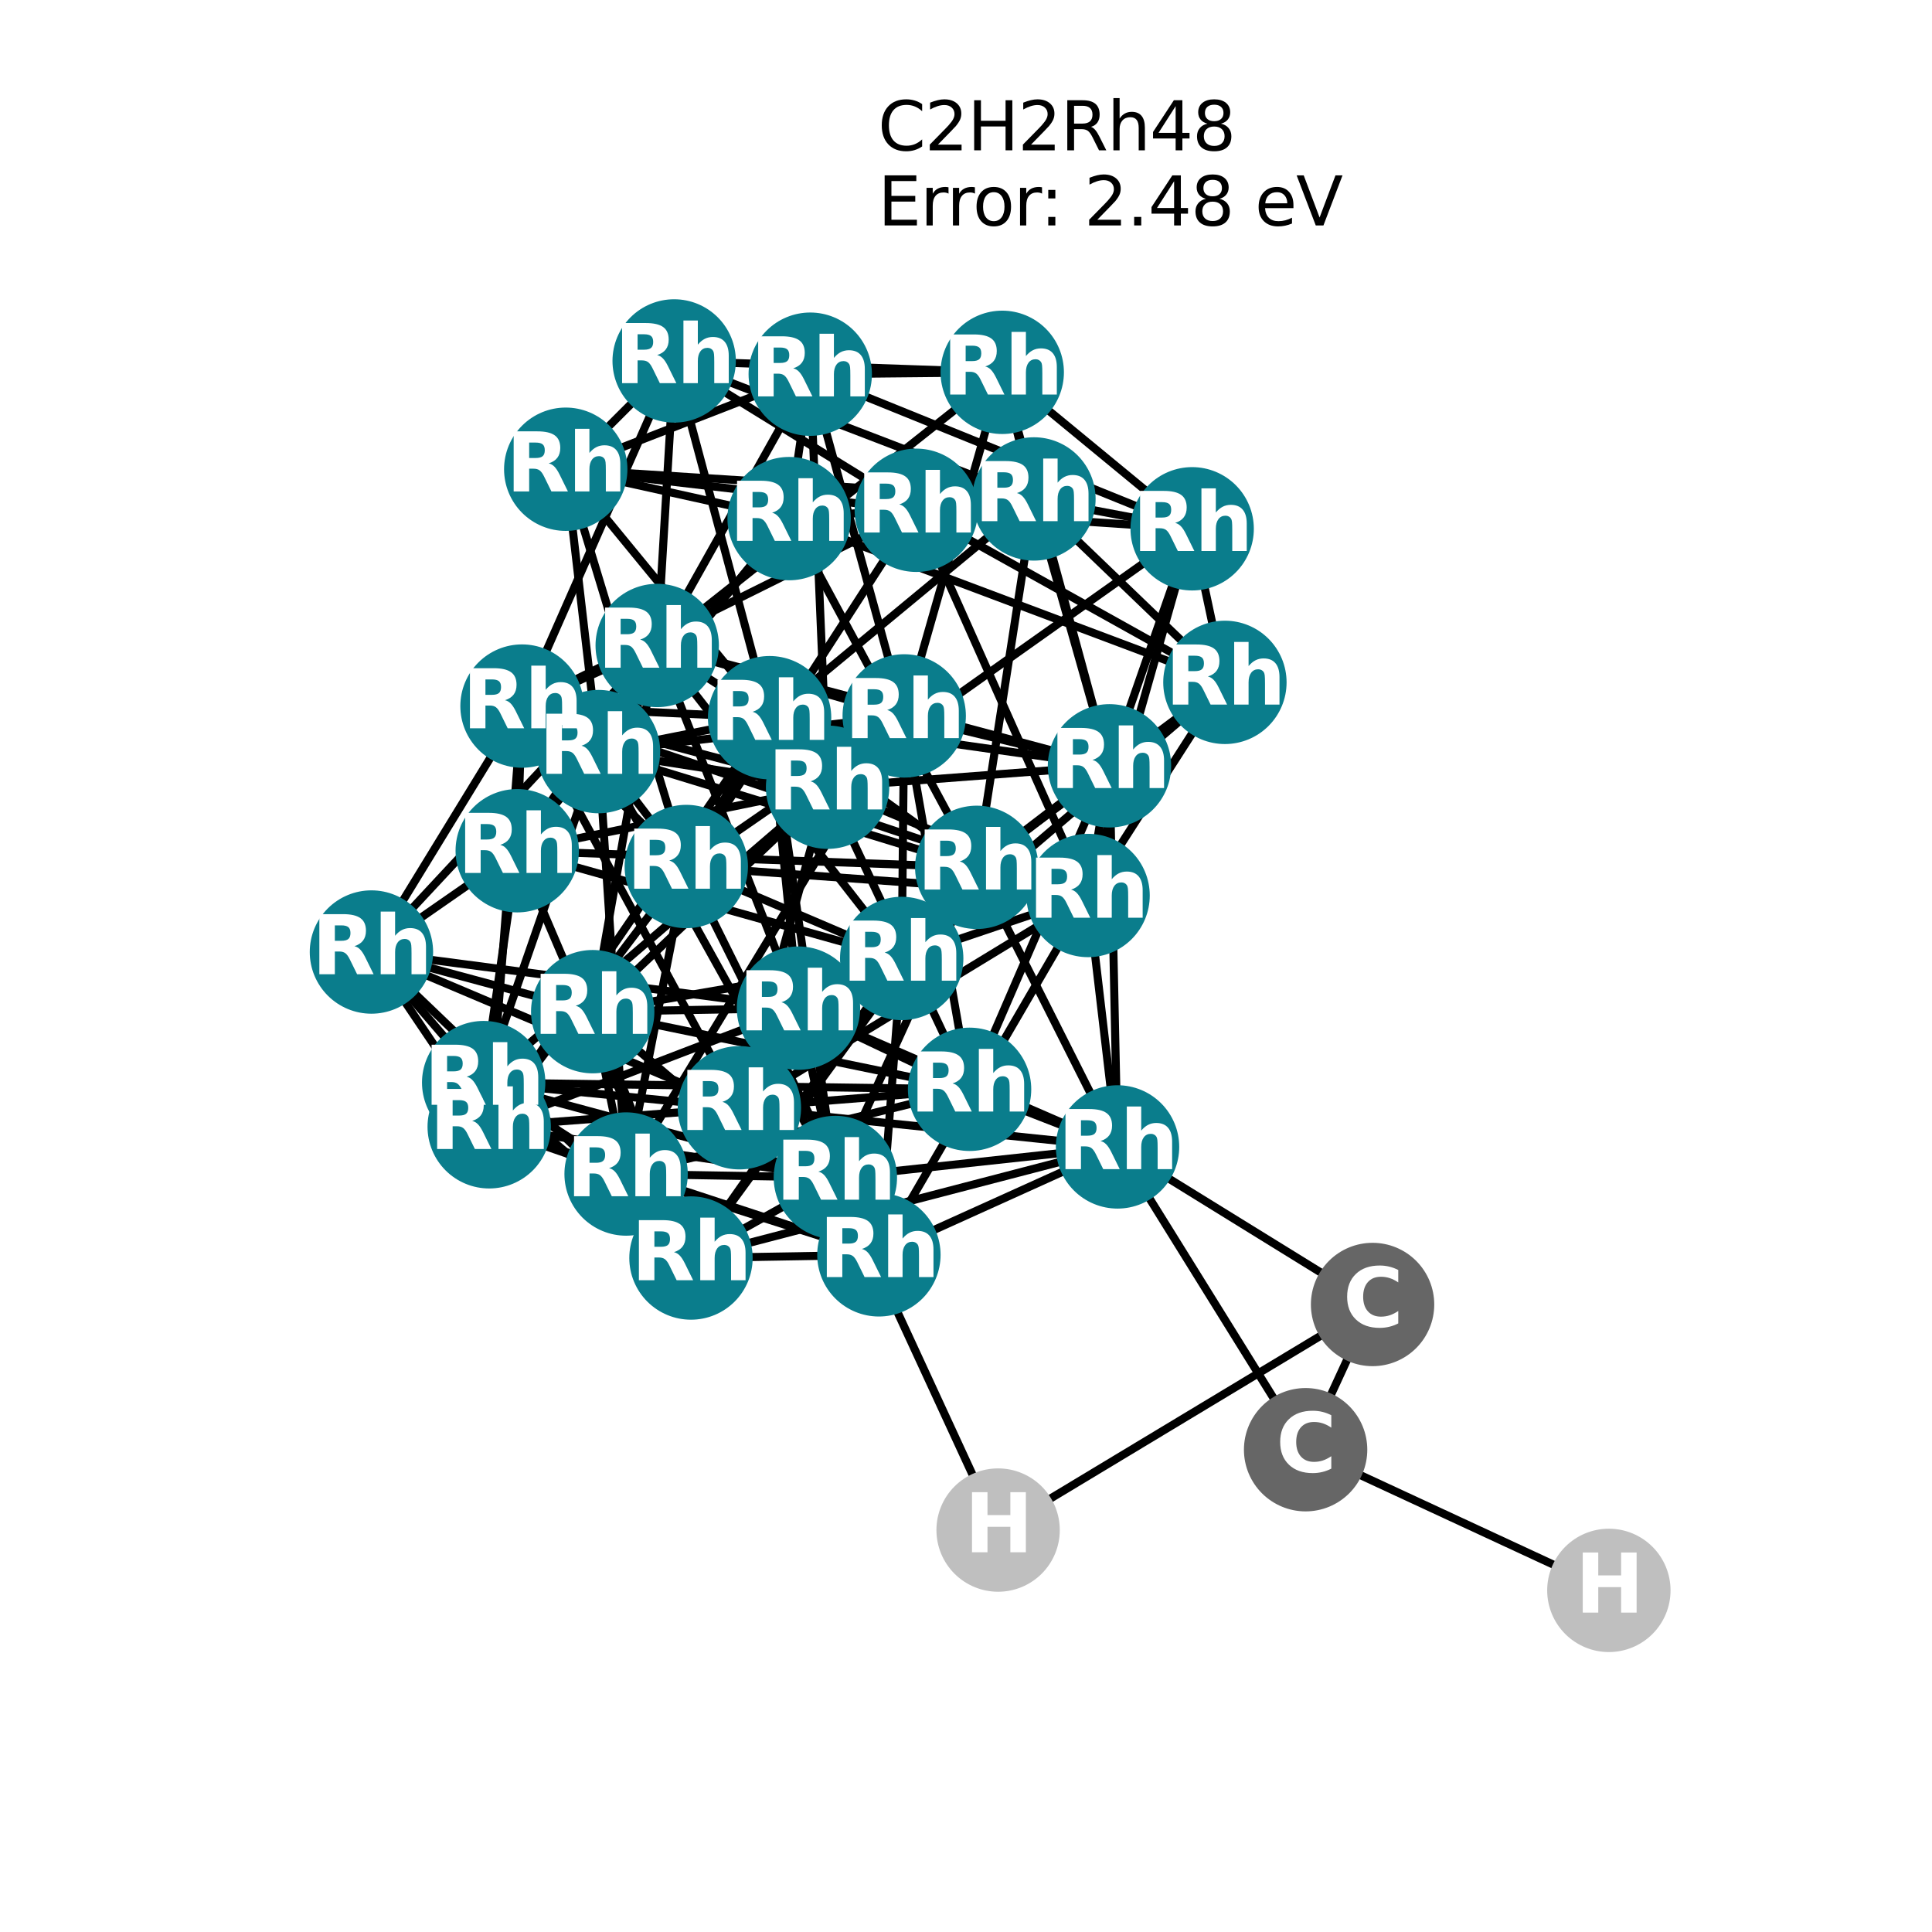 <?xml version="1.0" encoding="utf-8" standalone="no"?>
<!DOCTYPE svg PUBLIC "-//W3C//DTD SVG 1.1//EN"
  "http://www.w3.org/Graphics/SVG/1.1/DTD/svg11.dtd">
<svg xmlns:xlink="http://www.w3.org/1999/xlink" width="288pt" height="288pt" viewBox="0 0 288 288" xmlns="http://www.w3.org/2000/svg" version="1.1">
 <defs>
  <style type="text/css">*{stroke-linejoin: round; stroke-linecap: butt}</style>
 </defs>
 <g id="figure_1">
  <g id="patch_1">
   <path d="M 0 288 
L 288 288 
L 288 0 
L 0 0 
z
" style="fill: #ffffff"/>
  </g>
  <g id="axes_1">
   <g id="LineCollection_1">
    <path d="M 100.496 53.804 
L 149.402 55.503 
" clip-path="url(#p1e96ce3cf6)" style="fill: none; stroke: #000000; stroke-width: 1.2"/>
    <path d="M 100.496 53.804 
L 136.591 76.067 
" clip-path="url(#p1e96ce3cf6)" style="fill: none; stroke: #000000; stroke-width: 1.2"/>
    <path d="M 100.496 53.804 
L 154.127 74.376 
" clip-path="url(#p1e96ce3cf6)" style="fill: none; stroke: #000000; stroke-width: 1.2"/>
    <path d="M 100.496 53.804 
L 84.334 69.948 
" clip-path="url(#p1e96ce3cf6)" style="fill: none; stroke: #000000; stroke-width: 1.2"/>
    <path d="M 100.496 53.804 
L 97.969 96.218 
" clip-path="url(#p1e96ce3cf6)" style="fill: none; stroke: #000000; stroke-width: 1.2"/>
    <path d="M 100.496 53.804 
L 77.816 105.254 
" clip-path="url(#p1e96ce3cf6)" style="fill: none; stroke: #000000; stroke-width: 1.2"/>
    <path d="M 100.496 53.804 
L 114.722 106.984 
" clip-path="url(#p1e96ce3cf6)" style="fill: none; stroke: #000000; stroke-width: 1.2"/>
    <path d="M 120.782 55.78 
L 177.713 78.826 
" clip-path="url(#p1e96ce3cf6)" style="fill: none; stroke: #000000; stroke-width: 1.2"/>
    <path d="M 120.782 55.78 
L 149.402 55.503 
" clip-path="url(#p1e96ce3cf6)" style="fill: none; stroke: #000000; stroke-width: 1.2"/>
    <path d="M 120.782 55.78 
L 117.633 77.309 
" clip-path="url(#p1e96ce3cf6)" style="fill: none; stroke: #000000; stroke-width: 1.2"/>
    <path d="M 120.782 55.78 
L 84.334 69.948 
" clip-path="url(#p1e96ce3cf6)" style="fill: none; stroke: #000000; stroke-width: 1.2"/>
    <path d="M 120.782 55.78 
L 123.365 117.349 
" clip-path="url(#p1e96ce3cf6)" style="fill: none; stroke: #000000; stroke-width: 1.2"/>
    <path d="M 120.782 55.78 
L 134.789 106.719 
" clip-path="url(#p1e96ce3cf6)" style="fill: none; stroke: #000000; stroke-width: 1.2"/>
    <path d="M 120.782 55.78 
L 89.219 112.04 
" clip-path="url(#p1e96ce3cf6)" style="fill: none; stroke: #000000; stroke-width: 1.2"/>
    <path d="M 177.713 78.826 
L 149.402 55.503 
" clip-path="url(#p1e96ce3cf6)" style="fill: none; stroke: #000000; stroke-width: 1.2"/>
    <path d="M 177.713 78.826 
L 136.591 76.067 
" clip-path="url(#p1e96ce3cf6)" style="fill: none; stroke: #000000; stroke-width: 1.2"/>
    <path d="M 177.713 78.826 
L 182.595 101.72 
" clip-path="url(#p1e96ce3cf6)" style="fill: none; stroke: #000000; stroke-width: 1.2"/>
    <path d="M 177.713 78.826 
L 154.127 74.376 
" clip-path="url(#p1e96ce3cf6)" style="fill: none; stroke: #000000; stroke-width: 1.2"/>
    <path d="M 177.713 78.826 
L 123.365 117.349 
" clip-path="url(#p1e96ce3cf6)" style="fill: none; stroke: #000000; stroke-width: 1.2"/>
    <path d="M 177.713 78.826 
L 165.389 114.159 
" clip-path="url(#p1e96ce3cf6)" style="fill: none; stroke: #000000; stroke-width: 1.2"/>
    <path d="M 177.713 78.826 
L 162.198 133.491 
" clip-path="url(#p1e96ce3cf6)" style="fill: none; stroke: #000000; stroke-width: 1.2"/>
    <path d="M 149.402 55.503 
L 154.127 74.376 
" clip-path="url(#p1e96ce3cf6)" style="fill: none; stroke: #000000; stroke-width: 1.2"/>
    <path d="M 149.402 55.503 
L 97.969 96.218 
" clip-path="url(#p1e96ce3cf6)" style="fill: none; stroke: #000000; stroke-width: 1.2"/>
    <path d="M 149.402 55.503 
L 134.789 106.719 
" clip-path="url(#p1e96ce3cf6)" style="fill: none; stroke: #000000; stroke-width: 1.2"/>
    <path d="M 149.402 55.503 
L 165.389 114.159 
" clip-path="url(#p1e96ce3cf6)" style="fill: none; stroke: #000000; stroke-width: 1.2"/>
    <path d="M 136.591 76.067 
L 182.595 101.72 
" clip-path="url(#p1e96ce3cf6)" style="fill: none; stroke: #000000; stroke-width: 1.2"/>
    <path d="M 136.591 76.067 
L 84.334 69.948 
" clip-path="url(#p1e96ce3cf6)" style="fill: none; stroke: #000000; stroke-width: 1.2"/>
    <path d="M 136.591 76.067 
L 77.816 105.254 
" clip-path="url(#p1e96ce3cf6)" style="fill: none; stroke: #000000; stroke-width: 1.2"/>
    <path d="M 136.591 76.067 
L 102.304 129.168 
" clip-path="url(#p1e96ce3cf6)" style="fill: none; stroke: #000000; stroke-width: 1.2"/>
    <path d="M 136.591 76.067 
L 162.198 133.491 
" clip-path="url(#p1e96ce3cf6)" style="fill: none; stroke: #000000; stroke-width: 1.2"/>
    <path d="M 182.595 101.72 
L 154.127 74.376 
" clip-path="url(#p1e96ce3cf6)" style="fill: none; stroke: #000000; stroke-width: 1.2"/>
    <path d="M 182.595 101.72 
L 117.633 77.309 
" clip-path="url(#p1e96ce3cf6)" style="fill: none; stroke: #000000; stroke-width: 1.2"/>
    <path d="M 182.595 101.72 
L 162.198 133.491 
" clip-path="url(#p1e96ce3cf6)" style="fill: none; stroke: #000000; stroke-width: 1.2"/>
    <path d="M 182.595 101.72 
L 134.415 142.875 
" clip-path="url(#p1e96ce3cf6)" style="fill: none; stroke: #000000; stroke-width: 1.2"/>
    <path d="M 182.595 101.72 
L 145.601 129.292 
" clip-path="url(#p1e96ce3cf6)" style="fill: none; stroke: #000000; stroke-width: 1.2"/>
    <path d="M 154.127 74.376 
L 117.633 77.309 
" clip-path="url(#p1e96ce3cf6)" style="fill: none; stroke: #000000; stroke-width: 1.2"/>
    <path d="M 154.127 74.376 
L 84.334 69.948 
" clip-path="url(#p1e96ce3cf6)" style="fill: none; stroke: #000000; stroke-width: 1.2"/>
    <path d="M 154.127 74.376 
L 165.389 114.159 
" clip-path="url(#p1e96ce3cf6)" style="fill: none; stroke: #000000; stroke-width: 1.2"/>
    <path d="M 154.127 74.376 
L 145.601 129.292 
" clip-path="url(#p1e96ce3cf6)" style="fill: none; stroke: #000000; stroke-width: 1.2"/>
    <path d="M 154.127 74.376 
L 114.722 106.984 
" clip-path="url(#p1e96ce3cf6)" style="fill: none; stroke: #000000; stroke-width: 1.2"/>
    <path d="M 117.633 77.309 
L 84.334 69.948 
" clip-path="url(#p1e96ce3cf6)" style="fill: none; stroke: #000000; stroke-width: 1.2"/>
    <path d="M 117.633 77.309 
L 77.103 126.817 
" clip-path="url(#p1e96ce3cf6)" style="fill: none; stroke: #000000; stroke-width: 1.2"/>
    <path d="M 117.633 77.309 
L 145.601 129.292 
" clip-path="url(#p1e96ce3cf6)" style="fill: none; stroke: #000000; stroke-width: 1.2"/>
    <path d="M 117.633 77.309 
L 89.219 112.04 
" clip-path="url(#p1e96ce3cf6)" style="fill: none; stroke: #000000; stroke-width: 1.2"/>
    <path d="M 84.334 69.948 
L 102.304 129.168 
" clip-path="url(#p1e96ce3cf6)" style="fill: none; stroke: #000000; stroke-width: 1.2"/>
    <path d="M 84.334 69.948 
L 114.722 106.984 
" clip-path="url(#p1e96ce3cf6)" style="fill: none; stroke: #000000; stroke-width: 1.2"/>
    <path d="M 84.334 69.948 
L 89.219 112.04 
" clip-path="url(#p1e96ce3cf6)" style="fill: none; stroke: #000000; stroke-width: 1.2"/>
    <path d="M 97.969 96.218 
L 77.103 126.817 
" clip-path="url(#p1e96ce3cf6)" style="fill: none; stroke: #000000; stroke-width: 1.2"/>
    <path d="M 97.969 96.218 
L 77.816 105.254 
" clip-path="url(#p1e96ce3cf6)" style="fill: none; stroke: #000000; stroke-width: 1.2"/>
    <path d="M 97.969 96.218 
L 134.789 106.719 
" clip-path="url(#p1e96ce3cf6)" style="fill: none; stroke: #000000; stroke-width: 1.2"/>
    <path d="M 97.969 96.218 
L 165.389 114.159 
" clip-path="url(#p1e96ce3cf6)" style="fill: none; stroke: #000000; stroke-width: 1.2"/>
    <path d="M 97.969 96.218 
L 134.415 142.875 
" clip-path="url(#p1e96ce3cf6)" style="fill: none; stroke: #000000; stroke-width: 1.2"/>
    <path d="M 97.969 96.218 
L 114.722 106.984 
" clip-path="url(#p1e96ce3cf6)" style="fill: none; stroke: #000000; stroke-width: 1.2"/>
    <path d="M 97.969 96.218 
L 88.354 150.807 
" clip-path="url(#p1e96ce3cf6)" style="fill: none; stroke: #000000; stroke-width: 1.2"/>
    <path d="M 97.969 96.218 
L 55.369 141.917 
" clip-path="url(#p1e96ce3cf6)" style="fill: none; stroke: #000000; stroke-width: 1.2"/>
    <path d="M 97.969 96.218 
L 119.028 150.281 
" clip-path="url(#p1e96ce3cf6)" style="fill: none; stroke: #000000; stroke-width: 1.2"/>
    <path d="M 77.103 126.817 
L 77.816 105.254 
" clip-path="url(#p1e96ce3cf6)" style="fill: none; stroke: #000000; stroke-width: 1.2"/>
    <path d="M 77.103 126.817 
L 123.365 117.349 
" clip-path="url(#p1e96ce3cf6)" style="fill: none; stroke: #000000; stroke-width: 1.2"/>
    <path d="M 77.103 126.817 
L 134.415 142.875 
" clip-path="url(#p1e96ce3cf6)" style="fill: none; stroke: #000000; stroke-width: 1.2"/>
    <path d="M 77.103 126.817 
L 145.601 129.292 
" clip-path="url(#p1e96ce3cf6)" style="fill: none; stroke: #000000; stroke-width: 1.2"/>
    <path d="M 77.103 126.817 
L 89.219 112.04 
" clip-path="url(#p1e96ce3cf6)" style="fill: none; stroke: #000000; stroke-width: 1.2"/>
    <path d="M 77.103 126.817 
L 55.369 141.917 
" clip-path="url(#p1e96ce3cf6)" style="fill: none; stroke: #000000; stroke-width: 1.2"/>
    <path d="M 77.103 126.817 
L 72.1 161.381 
" clip-path="url(#p1e96ce3cf6)" style="fill: none; stroke: #000000; stroke-width: 1.2"/>
    <path d="M 77.103 126.817 
L 103.003 187.532 
" clip-path="url(#p1e96ce3cf6)" style="fill: none; stroke: #000000; stroke-width: 1.2"/>
    <path d="M 77.816 105.254 
L 123.365 117.349 
" clip-path="url(#p1e96ce3cf6)" style="fill: none; stroke: #000000; stroke-width: 1.2"/>
    <path d="M 77.816 105.254 
L 102.304 129.168 
" clip-path="url(#p1e96ce3cf6)" style="fill: none; stroke: #000000; stroke-width: 1.2"/>
    <path d="M 77.816 105.254 
L 162.198 133.491 
" clip-path="url(#p1e96ce3cf6)" style="fill: none; stroke: #000000; stroke-width: 1.2"/>
    <path d="M 77.816 105.254 
L 114.722 106.984 
" clip-path="url(#p1e96ce3cf6)" style="fill: none; stroke: #000000; stroke-width: 1.2"/>
    <path d="M 77.816 105.254 
L 55.369 141.917 
" clip-path="url(#p1e96ce3cf6)" style="fill: none; stroke: #000000; stroke-width: 1.2"/>
    <path d="M 77.816 105.254 
L 110.222 165.131 
" clip-path="url(#p1e96ce3cf6)" style="fill: none; stroke: #000000; stroke-width: 1.2"/>
    <path d="M 77.816 105.254 
L 72.925 167.97 
" clip-path="url(#p1e96ce3cf6)" style="fill: none; stroke: #000000; stroke-width: 1.2"/>
    <path d="M 123.365 117.349 
L 134.789 106.719 
" clip-path="url(#p1e96ce3cf6)" style="fill: none; stroke: #000000; stroke-width: 1.2"/>
    <path d="M 123.365 117.349 
L 165.389 114.159 
" clip-path="url(#p1e96ce3cf6)" style="fill: none; stroke: #000000; stroke-width: 1.2"/>
    <path d="M 123.365 117.349 
L 162.198 133.491 
" clip-path="url(#p1e96ce3cf6)" style="fill: none; stroke: #000000; stroke-width: 1.2"/>
    <path d="M 123.365 117.349 
L 89.219 112.04 
" clip-path="url(#p1e96ce3cf6)" style="fill: none; stroke: #000000; stroke-width: 1.2"/>
    <path d="M 123.365 117.349 
L 110.222 165.131 
" clip-path="url(#p1e96ce3cf6)" style="fill: none; stroke: #000000; stroke-width: 1.2"/>
    <path d="M 123.365 117.349 
L 72.1 161.381 
" clip-path="url(#p1e96ce3cf6)" style="fill: none; stroke: #000000; stroke-width: 1.2"/>
    <path d="M 123.365 117.349 
L 144.533 162.382 
" clip-path="url(#p1e96ce3cf6)" style="fill: none; stroke: #000000; stroke-width: 1.2"/>
    <path d="M 134.789 106.719 
L 165.389 114.159 
" clip-path="url(#p1e96ce3cf6)" style="fill: none; stroke: #000000; stroke-width: 1.2"/>
    <path d="M 134.789 106.719 
L 102.304 129.168 
" clip-path="url(#p1e96ce3cf6)" style="fill: none; stroke: #000000; stroke-width: 1.2"/>
    <path d="M 134.789 106.719 
L 134.415 142.875 
" clip-path="url(#p1e96ce3cf6)" style="fill: none; stroke: #000000; stroke-width: 1.2"/>
    <path d="M 134.789 106.719 
L 89.219 112.04 
" clip-path="url(#p1e96ce3cf6)" style="fill: none; stroke: #000000; stroke-width: 1.2"/>
    <path d="M 134.789 106.719 
L 88.354 150.807 
" clip-path="url(#p1e96ce3cf6)" style="fill: none; stroke: #000000; stroke-width: 1.2"/>
    <path d="M 134.789 106.719 
L 144.533 162.382 
" clip-path="url(#p1e96ce3cf6)" style="fill: none; stroke: #000000; stroke-width: 1.2"/>
    <path d="M 134.789 106.719 
L 93.332 175.009 
" clip-path="url(#p1e96ce3cf6)" style="fill: none; stroke: #000000; stroke-width: 1.2"/>
    <path d="M 165.389 114.159 
L 162.198 133.491 
" clip-path="url(#p1e96ce3cf6)" style="fill: none; stroke: #000000; stroke-width: 1.2"/>
    <path d="M 165.389 114.159 
L 145.601 129.292 
" clip-path="url(#p1e96ce3cf6)" style="fill: none; stroke: #000000; stroke-width: 1.2"/>
    <path d="M 165.389 114.159 
L 114.722 106.984 
" clip-path="url(#p1e96ce3cf6)" style="fill: none; stroke: #000000; stroke-width: 1.2"/>
    <path d="M 165.389 114.159 
L 144.533 162.382 
" clip-path="url(#p1e96ce3cf6)" style="fill: none; stroke: #000000; stroke-width: 1.2"/>
    <path d="M 165.389 114.159 
L 119.028 150.281 
" clip-path="url(#p1e96ce3cf6)" style="fill: none; stroke: #000000; stroke-width: 1.2"/>
    <path d="M 165.389 114.159 
L 166.59 170.969 
" clip-path="url(#p1e96ce3cf6)" style="fill: none; stroke: #000000; stroke-width: 1.2"/>
    <path d="M 102.304 129.168 
L 162.198 133.491 
" clip-path="url(#p1e96ce3cf6)" style="fill: none; stroke: #000000; stroke-width: 1.2"/>
    <path d="M 102.304 129.168 
L 134.415 142.875 
" clip-path="url(#p1e96ce3cf6)" style="fill: none; stroke: #000000; stroke-width: 1.2"/>
    <path d="M 102.304 129.168 
L 114.722 106.984 
" clip-path="url(#p1e96ce3cf6)" style="fill: none; stroke: #000000; stroke-width: 1.2"/>
    <path d="M 102.304 129.168 
L 89.219 112.04 
" clip-path="url(#p1e96ce3cf6)" style="fill: none; stroke: #000000; stroke-width: 1.2"/>
    <path d="M 102.304 129.168 
L 72.925 167.97 
" clip-path="url(#p1e96ce3cf6)" style="fill: none; stroke: #000000; stroke-width: 1.2"/>
    <path d="M 102.304 129.168 
L 131.016 187.057 
" clip-path="url(#p1e96ce3cf6)" style="fill: none; stroke: #000000; stroke-width: 1.2"/>
    <path d="M 102.304 129.168 
L 93.332 175.009 
" clip-path="url(#p1e96ce3cf6)" style="fill: none; stroke: #000000; stroke-width: 1.2"/>
    <path d="M 162.198 133.491 
L 134.415 142.875 
" clip-path="url(#p1e96ce3cf6)" style="fill: none; stroke: #000000; stroke-width: 1.2"/>
    <path d="M 162.198 133.491 
L 145.601 129.292 
" clip-path="url(#p1e96ce3cf6)" style="fill: none; stroke: #000000; stroke-width: 1.2"/>
    <path d="M 162.198 133.491 
L 110.222 165.131 
" clip-path="url(#p1e96ce3cf6)" style="fill: none; stroke: #000000; stroke-width: 1.2"/>
    <path d="M 162.198 133.491 
L 131.016 187.057 
" clip-path="url(#p1e96ce3cf6)" style="fill: none; stroke: #000000; stroke-width: 1.2"/>
    <path d="M 162.198 133.491 
L 166.59 170.969 
" clip-path="url(#p1e96ce3cf6)" style="fill: none; stroke: #000000; stroke-width: 1.2"/>
    <path d="M 134.415 142.875 
L 145.601 129.292 
" clip-path="url(#p1e96ce3cf6)" style="fill: none; stroke: #000000; stroke-width: 1.2"/>
    <path d="M 134.415 142.875 
L 88.354 150.807 
" clip-path="url(#p1e96ce3cf6)" style="fill: none; stroke: #000000; stroke-width: 1.2"/>
    <path d="M 134.415 142.875 
L 131.016 187.057 
" clip-path="url(#p1e96ce3cf6)" style="fill: none; stroke: #000000; stroke-width: 1.2"/>
    <path d="M 134.415 142.875 
L 103.003 187.532 
" clip-path="url(#p1e96ce3cf6)" style="fill: none; stroke: #000000; stroke-width: 1.2"/>
    <path d="M 145.601 129.292 
L 114.722 106.984 
" clip-path="url(#p1e96ce3cf6)" style="fill: none; stroke: #000000; stroke-width: 1.2"/>
    <path d="M 145.601 129.292 
L 89.219 112.04 
" clip-path="url(#p1e96ce3cf6)" style="fill: none; stroke: #000000; stroke-width: 1.2"/>
    <path d="M 145.601 129.292 
L 103.003 187.532 
" clip-path="url(#p1e96ce3cf6)" style="fill: none; stroke: #000000; stroke-width: 1.2"/>
    <path d="M 145.601 129.292 
L 166.59 170.969 
" clip-path="url(#p1e96ce3cf6)" style="fill: none; stroke: #000000; stroke-width: 1.2"/>
    <path d="M 145.601 129.292 
L 124.527 175.528 
" clip-path="url(#p1e96ce3cf6)" style="fill: none; stroke: #000000; stroke-width: 1.2"/>
    <path d="M 114.722 106.984 
L 89.219 112.04 
" clip-path="url(#p1e96ce3cf6)" style="fill: none; stroke: #000000; stroke-width: 1.2"/>
    <path d="M 114.722 106.984 
L 119.028 150.281 
" clip-path="url(#p1e96ce3cf6)" style="fill: none; stroke: #000000; stroke-width: 1.2"/>
    <path d="M 114.722 106.984 
L 72.925 167.97 
" clip-path="url(#p1e96ce3cf6)" style="fill: none; stroke: #000000; stroke-width: 1.2"/>
    <path d="M 114.722 106.984 
L 124.527 175.528 
" clip-path="url(#p1e96ce3cf6)" style="fill: none; stroke: #000000; stroke-width: 1.2"/>
    <path d="M 89.219 112.04 
L 72.1 161.381 
" clip-path="url(#p1e96ce3cf6)" style="fill: none; stroke: #000000; stroke-width: 1.2"/>
    <path d="M 89.219 112.04 
L 124.527 175.528 
" clip-path="url(#p1e96ce3cf6)" style="fill: none; stroke: #000000; stroke-width: 1.2"/>
    <path d="M 89.219 112.04 
L 93.332 175.009 
" clip-path="url(#p1e96ce3cf6)" style="fill: none; stroke: #000000; stroke-width: 1.2"/>
    <path d="M 88.354 150.807 
L 55.369 141.917 
" clip-path="url(#p1e96ce3cf6)" style="fill: none; stroke: #000000; stroke-width: 1.2"/>
    <path d="M 88.354 150.807 
L 144.533 162.382 
" clip-path="url(#p1e96ce3cf6)" style="fill: none; stroke: #000000; stroke-width: 1.2"/>
    <path d="M 88.354 150.807 
L 119.028 150.281 
" clip-path="url(#p1e96ce3cf6)" style="fill: none; stroke: #000000; stroke-width: 1.2"/>
    <path d="M 88.354 150.807 
L 131.016 187.057 
" clip-path="url(#p1e96ce3cf6)" style="fill: none; stroke: #000000; stroke-width: 1.2"/>
    <path d="M 88.354 150.807 
L 103.003 187.532 
" clip-path="url(#p1e96ce3cf6)" style="fill: none; stroke: #000000; stroke-width: 1.2"/>
    <path d="M 88.354 150.807 
L 93.332 175.009 
" clip-path="url(#p1e96ce3cf6)" style="fill: none; stroke: #000000; stroke-width: 1.2"/>
    <path d="M 55.369 141.917 
L 110.222 165.131 
" clip-path="url(#p1e96ce3cf6)" style="fill: none; stroke: #000000; stroke-width: 1.2"/>
    <path d="M 55.369 141.917 
L 72.1 161.381 
" clip-path="url(#p1e96ce3cf6)" style="fill: none; stroke: #000000; stroke-width: 1.2"/>
    <path d="M 55.369 141.917 
L 119.028 150.281 
" clip-path="url(#p1e96ce3cf6)" style="fill: none; stroke: #000000; stroke-width: 1.2"/>
    <path d="M 55.369 141.917 
L 72.925 167.97 
" clip-path="url(#p1e96ce3cf6)" style="fill: none; stroke: #000000; stroke-width: 1.2"/>
    <path d="M 55.369 141.917 
L 103.003 187.532 
" clip-path="url(#p1e96ce3cf6)" style="fill: none; stroke: #000000; stroke-width: 1.2"/>
    <path d="M 110.222 165.131 
L 72.1 161.381 
" clip-path="url(#p1e96ce3cf6)" style="fill: none; stroke: #000000; stroke-width: 1.2"/>
    <path d="M 110.222 165.131 
L 144.533 162.382 
" clip-path="url(#p1e96ce3cf6)" style="fill: none; stroke: #000000; stroke-width: 1.2"/>
    <path d="M 110.222 165.131 
L 72.925 167.97 
" clip-path="url(#p1e96ce3cf6)" style="fill: none; stroke: #000000; stroke-width: 1.2"/>
    <path d="M 110.222 165.131 
L 131.016 187.057 
" clip-path="url(#p1e96ce3cf6)" style="fill: none; stroke: #000000; stroke-width: 1.2"/>
    <path d="M 110.222 165.131 
L 166.59 170.969 
" clip-path="url(#p1e96ce3cf6)" style="fill: none; stroke: #000000; stroke-width: 1.2"/>
    <path d="M 72.1 161.381 
L 144.533 162.382 
" clip-path="url(#p1e96ce3cf6)" style="fill: none; stroke: #000000; stroke-width: 1.2"/>
    <path d="M 72.1 161.381 
L 103.003 187.532 
" clip-path="url(#p1e96ce3cf6)" style="fill: none; stroke: #000000; stroke-width: 1.2"/>
    <path d="M 72.1 161.381 
L 124.527 175.528 
" clip-path="url(#p1e96ce3cf6)" style="fill: none; stroke: #000000; stroke-width: 1.2"/>
    <path d="M 72.1 161.381 
L 93.332 175.009 
" clip-path="url(#p1e96ce3cf6)" style="fill: none; stroke: #000000; stroke-width: 1.2"/>
    <path d="M 144.533 162.382 
L 119.028 150.281 
" clip-path="url(#p1e96ce3cf6)" style="fill: none; stroke: #000000; stroke-width: 1.2"/>
    <path d="M 144.533 162.382 
L 166.59 170.969 
" clip-path="url(#p1e96ce3cf6)" style="fill: none; stroke: #000000; stroke-width: 1.2"/>
    <path d="M 144.533 162.382 
L 93.332 175.009 
" clip-path="url(#p1e96ce3cf6)" style="fill: none; stroke: #000000; stroke-width: 1.2"/>
    <path d="M 119.028 150.281 
L 72.925 167.97 
" clip-path="url(#p1e96ce3cf6)" style="fill: none; stroke: #000000; stroke-width: 1.2"/>
    <path d="M 119.028 150.281 
L 166.59 170.969 
" clip-path="url(#p1e96ce3cf6)" style="fill: none; stroke: #000000; stroke-width: 1.2"/>
    <path d="M 119.028 150.281 
L 124.527 175.528 
" clip-path="url(#p1e96ce3cf6)" style="fill: none; stroke: #000000; stroke-width: 1.2"/>
    <path d="M 72.925 167.97 
L 131.016 187.057 
" clip-path="url(#p1e96ce3cf6)" style="fill: none; stroke: #000000; stroke-width: 1.2"/>
    <path d="M 72.925 167.97 
L 124.527 175.528 
" clip-path="url(#p1e96ce3cf6)" style="fill: none; stroke: #000000; stroke-width: 1.2"/>
    <path d="M 72.925 167.97 
L 93.332 175.009 
" clip-path="url(#p1e96ce3cf6)" style="fill: none; stroke: #000000; stroke-width: 1.2"/>
    <path d="M 131.016 187.057 
L 103.003 187.532 
" clip-path="url(#p1e96ce3cf6)" style="fill: none; stroke: #000000; stroke-width: 1.2"/>
    <path d="M 131.016 187.057 
L 166.59 170.969 
" clip-path="url(#p1e96ce3cf6)" style="fill: none; stroke: #000000; stroke-width: 1.2"/>
    <path d="M 131.016 187.057 
L 93.332 175.009 
" clip-path="url(#p1e96ce3cf6)" style="fill: none; stroke: #000000; stroke-width: 1.2"/>
    <path d="M 103.003 187.532 
L 166.59 170.969 
" clip-path="url(#p1e96ce3cf6)" style="fill: none; stroke: #000000; stroke-width: 1.2"/>
    <path d="M 103.003 187.532 
L 124.527 175.528 
" clip-path="url(#p1e96ce3cf6)" style="fill: none; stroke: #000000; stroke-width: 1.2"/>
    <path d="M 166.59 170.969 
L 124.527 175.528 
" clip-path="url(#p1e96ce3cf6)" style="fill: none; stroke: #000000; stroke-width: 1.2"/>
    <path d="M 166.59 170.969 
L 194.625 216.107 
" clip-path="url(#p1e96ce3cf6)" style="fill: none; stroke: #000000; stroke-width: 1.2"/>
    <path d="M 166.59 170.969 
L 204.607 194.458 
" clip-path="url(#p1e96ce3cf6)" style="fill: none; stroke: #000000; stroke-width: 1.2"/>
    <path d="M 124.527 175.528 
L 93.332 175.009 
" clip-path="url(#p1e96ce3cf6)" style="fill: none; stroke: #000000; stroke-width: 1.2"/>
    <path d="M 124.527 175.528 
L 148.786 228.085 
" clip-path="url(#p1e96ce3cf6)" style="fill: none; stroke: #000000; stroke-width: 1.2"/>
    <path d="M 239.831 237.076 
L 194.625 216.107 
" clip-path="url(#p1e96ce3cf6)" style="fill: none; stroke: #000000; stroke-width: 1.2"/>
    <path d="M 148.786 228.085 
L 204.607 194.458 
" clip-path="url(#p1e96ce3cf6)" style="fill: none; stroke: #000000; stroke-width: 1.2"/>
    <path d="M 194.625 216.107 
L 204.607 194.458 
" clip-path="url(#p1e96ce3cf6)" style="fill: none; stroke: #000000; stroke-width: 1.2"/>
   </g>
   <g id="PathCollection_1">
    <defs>
     <path id="C0_0_7cf4ecb622" d="M 0 8.944 
C 2.372 8.944 4.647 8.002 6.325 6.325 
C 8.002 4.647 8.944 2.372 8.944 -0 
C 8.944 -2.372 8.002 -4.647 6.325 -6.325 
C 4.647 -8.002 2.372 -8.944 0 -8.944 
C -2.372 -8.944 -4.647 -8.002 -6.325 -6.325 
C -8.002 -4.647 -8.944 -2.372 -8.944 0 
C -8.944 2.372 -8.002 4.647 -6.325 6.325 
C -4.647 8.002 -2.372 8.944 0 8.944 
z
"/>
    </defs>
    <g clip-path="url(#p1e96ce3cf6)">
     <use xlink:href="#C0_0_7cf4ecb622" x="100.496" y="53.804" style="fill: #0a7d8c; stroke: #0a7d8c; stroke-width: 0.5"/>
    </g>
    <g clip-path="url(#p1e96ce3cf6)">
     <use xlink:href="#C0_0_7cf4ecb622" x="120.782" y="55.78" style="fill: #0a7d8c; stroke: #0a7d8c; stroke-width: 0.5"/>
    </g>
    <g clip-path="url(#p1e96ce3cf6)">
     <use xlink:href="#C0_0_7cf4ecb622" x="177.713" y="78.826" style="fill: #0a7d8c; stroke: #0a7d8c; stroke-width: 0.5"/>
    </g>
    <g clip-path="url(#p1e96ce3cf6)">
     <use xlink:href="#C0_0_7cf4ecb622" x="149.402" y="55.503" style="fill: #0a7d8c; stroke: #0a7d8c; stroke-width: 0.5"/>
    </g>
    <g clip-path="url(#p1e96ce3cf6)">
     <use xlink:href="#C0_0_7cf4ecb622" x="136.591" y="76.067" style="fill: #0a7d8c; stroke: #0a7d8c; stroke-width: 0.5"/>
    </g>
    <g clip-path="url(#p1e96ce3cf6)">
     <use xlink:href="#C0_0_7cf4ecb622" x="182.595" y="101.72" style="fill: #0a7d8c; stroke: #0a7d8c; stroke-width: 0.5"/>
    </g>
    <g clip-path="url(#p1e96ce3cf6)">
     <use xlink:href="#C0_0_7cf4ecb622" x="154.127" y="74.376" style="fill: #0a7d8c; stroke: #0a7d8c; stroke-width: 0.5"/>
    </g>
    <g clip-path="url(#p1e96ce3cf6)">
     <use xlink:href="#C0_0_7cf4ecb622" x="117.633" y="77.309" style="fill: #0a7d8c; stroke: #0a7d8c; stroke-width: 0.5"/>
    </g>
    <g clip-path="url(#p1e96ce3cf6)">
     <use xlink:href="#C0_0_7cf4ecb622" x="84.334" y="69.948" style="fill: #0a7d8c; stroke: #0a7d8c; stroke-width: 0.5"/>
    </g>
    <g clip-path="url(#p1e96ce3cf6)">
     <use xlink:href="#C0_0_7cf4ecb622" x="97.969" y="96.218" style="fill: #0a7d8c; stroke: #0a7d8c; stroke-width: 0.5"/>
    </g>
    <g clip-path="url(#p1e96ce3cf6)">
     <use xlink:href="#C0_0_7cf4ecb622" x="77.103" y="126.817" style="fill: #0a7d8c; stroke: #0a7d8c; stroke-width: 0.5"/>
    </g>
    <g clip-path="url(#p1e96ce3cf6)">
     <use xlink:href="#C0_0_7cf4ecb622" x="77.816" y="105.254" style="fill: #0a7d8c; stroke: #0a7d8c; stroke-width: 0.5"/>
    </g>
    <g clip-path="url(#p1e96ce3cf6)">
     <use xlink:href="#C0_0_7cf4ecb622" x="123.365" y="117.349" style="fill: #0a7d8c; stroke: #0a7d8c; stroke-width: 0.5"/>
    </g>
    <g clip-path="url(#p1e96ce3cf6)">
     <use xlink:href="#C0_0_7cf4ecb622" x="134.789" y="106.719" style="fill: #0a7d8c; stroke: #0a7d8c; stroke-width: 0.5"/>
    </g>
    <g clip-path="url(#p1e96ce3cf6)">
     <use xlink:href="#C0_0_7cf4ecb622" x="165.389" y="114.159" style="fill: #0a7d8c; stroke: #0a7d8c; stroke-width: 0.5"/>
    </g>
    <g clip-path="url(#p1e96ce3cf6)">
     <use xlink:href="#C0_0_7cf4ecb622" x="102.304" y="129.168" style="fill: #0a7d8c; stroke: #0a7d8c; stroke-width: 0.5"/>
    </g>
    <g clip-path="url(#p1e96ce3cf6)">
     <use xlink:href="#C0_0_7cf4ecb622" x="162.198" y="133.491" style="fill: #0a7d8c; stroke: #0a7d8c; stroke-width: 0.5"/>
    </g>
    <g clip-path="url(#p1e96ce3cf6)">
     <use xlink:href="#C0_0_7cf4ecb622" x="134.415" y="142.875" style="fill: #0a7d8c; stroke: #0a7d8c; stroke-width: 0.5"/>
    </g>
    <g clip-path="url(#p1e96ce3cf6)">
     <use xlink:href="#C0_0_7cf4ecb622" x="145.601" y="129.292" style="fill: #0a7d8c; stroke: #0a7d8c; stroke-width: 0.5"/>
    </g>
    <g clip-path="url(#p1e96ce3cf6)">
     <use xlink:href="#C0_0_7cf4ecb622" x="114.722" y="106.984" style="fill: #0a7d8c; stroke: #0a7d8c; stroke-width: 0.5"/>
    </g>
    <g clip-path="url(#p1e96ce3cf6)">
     <use xlink:href="#C0_0_7cf4ecb622" x="89.219" y="112.04" style="fill: #0a7d8c; stroke: #0a7d8c; stroke-width: 0.5"/>
    </g>
    <g clip-path="url(#p1e96ce3cf6)">
     <use xlink:href="#C0_0_7cf4ecb622" x="88.354" y="150.807" style="fill: #0a7d8c; stroke: #0a7d8c; stroke-width: 0.5"/>
    </g>
    <g clip-path="url(#p1e96ce3cf6)">
     <use xlink:href="#C0_0_7cf4ecb622" x="55.369" y="141.917" style="fill: #0a7d8c; stroke: #0a7d8c; stroke-width: 0.5"/>
    </g>
    <g clip-path="url(#p1e96ce3cf6)">
     <use xlink:href="#C0_0_7cf4ecb622" x="110.222" y="165.131" style="fill: #0a7d8c; stroke: #0a7d8c; stroke-width: 0.5"/>
    </g>
    <g clip-path="url(#p1e96ce3cf6)">
     <use xlink:href="#C0_0_7cf4ecb622" x="72.1" y="161.381" style="fill: #0a7d8c; stroke: #0a7d8c; stroke-width: 0.5"/>
    </g>
    <g clip-path="url(#p1e96ce3cf6)">
     <use xlink:href="#C0_0_7cf4ecb622" x="144.533" y="162.382" style="fill: #0a7d8c; stroke: #0a7d8c; stroke-width: 0.5"/>
    </g>
    <g clip-path="url(#p1e96ce3cf6)">
     <use xlink:href="#C0_0_7cf4ecb622" x="119.028" y="150.281" style="fill: #0a7d8c; stroke: #0a7d8c; stroke-width: 0.5"/>
    </g>
    <g clip-path="url(#p1e96ce3cf6)">
     <use xlink:href="#C0_0_7cf4ecb622" x="72.925" y="167.97" style="fill: #0a7d8c; stroke: #0a7d8c; stroke-width: 0.5"/>
    </g>
    <g clip-path="url(#p1e96ce3cf6)">
     <use xlink:href="#C0_0_7cf4ecb622" x="131.016" y="187.057" style="fill: #0a7d8c; stroke: #0a7d8c; stroke-width: 0.5"/>
    </g>
    <g clip-path="url(#p1e96ce3cf6)">
     <use xlink:href="#C0_0_7cf4ecb622" x="103.003" y="187.532" style="fill: #0a7d8c; stroke: #0a7d8c; stroke-width: 0.5"/>
    </g>
    <g clip-path="url(#p1e96ce3cf6)">
     <use xlink:href="#C0_0_7cf4ecb622" x="166.59" y="170.969" style="fill: #0a7d8c; stroke: #0a7d8c; stroke-width: 0.5"/>
    </g>
    <g clip-path="url(#p1e96ce3cf6)">
     <use xlink:href="#C0_0_7cf4ecb622" x="124.527" y="175.528" style="fill: #0a7d8c; stroke: #0a7d8c; stroke-width: 0.5"/>
    </g>
    <g clip-path="url(#p1e96ce3cf6)">
     <use xlink:href="#C0_0_7cf4ecb622" x="93.332" y="175.009" style="fill: #0a7d8c; stroke: #0a7d8c; stroke-width: 0.5"/>
    </g>
    <g clip-path="url(#p1e96ce3cf6)">
     <use xlink:href="#C0_0_7cf4ecb622" x="239.831" y="237.076" style="fill: #bfbfbf; stroke: #bfbfbf; stroke-width: 0.5"/>
    </g>
    <g clip-path="url(#p1e96ce3cf6)">
     <use xlink:href="#C0_0_7cf4ecb622" x="148.786" y="228.085" style="fill: #bfbfbf; stroke: #bfbfbf; stroke-width: 0.5"/>
    </g>
    <g clip-path="url(#p1e96ce3cf6)">
     <use xlink:href="#C0_0_7cf4ecb622" x="194.625" y="216.107" style="fill: #666666; stroke: #666666; stroke-width: 0.5"/>
    </g>
    <g clip-path="url(#p1e96ce3cf6)">
     <use xlink:href="#C0_0_7cf4ecb622" x="204.607" y="194.458" style="fill: #666666; stroke: #666666; stroke-width: 0.5"/>
    </g>
   </g>
   <g id="text_1">
    <g clip-path="url(#p1e96ce3cf6)">
     <!-- Rh -->
     <g style="fill: #ffffff" transform="translate(91.605 57.115) scale(0.12 -0.12)">
      <defs>
       <path id="DejaVuSans-Bold-52" d="M 2297 2597 
Q 2675 2597 2839 2737 
Q 3003 2878 3003 3200 
Q 3003 3519 2839 3656 
Q 2675 3794 2297 3794 
L 1791 3794 
L 1791 2597 
L 2297 2597 
z
M 1791 1766 
L 1791 0 
L 588 0 
L 588 4666 
L 2425 4666 
Q 3347 4666 3776 4356 
Q 4206 4047 4206 3378 
Q 4206 2916 3982 2619 
Q 3759 2322 3309 2181 
Q 3556 2125 3751 1926 
Q 3947 1728 4147 1325 
L 4800 0 
L 3519 0 
L 2950 1159 
Q 2778 1509 2601 1637 
Q 2425 1766 2131 1766 
L 1791 1766 
z
" transform="scale(0.016)"/>
       <path id="DejaVuSans-Bold-68" d="M 4056 2131 
L 4056 0 
L 2931 0 
L 2931 347 
L 2931 1625 
Q 2931 2084 2911 2256 
Q 2891 2428 2841 2509 
Q 2775 2619 2662 2680 
Q 2550 2741 2406 2741 
Q 2056 2741 1856 2470 
Q 1656 2200 1656 1722 
L 1656 0 
L 538 0 
L 538 4863 
L 1656 4863 
L 1656 2988 
Q 1909 3294 2193 3439 
Q 2478 3584 2822 3584 
Q 3428 3584 3742 3212 
Q 4056 2841 4056 2131 
z
" transform="scale(0.016)"/>
      </defs>
      <use xlink:href="#DejaVuSans-Bold-52"/>
      <use xlink:href="#DejaVuSans-Bold-68" transform="translate(77.002 0)"/>
     </g>
    </g>
   </g>
   <g id="text_2">
    <g clip-path="url(#p1e96ce3cf6)">
     <!-- Rh -->
     <g style="fill: #ffffff" transform="translate(111.89 59.091) scale(0.12 -0.12)">
      <use xlink:href="#DejaVuSans-Bold-52"/>
      <use xlink:href="#DejaVuSans-Bold-68" transform="translate(77.002 0)"/>
     </g>
    </g>
   </g>
   <g id="text_3">
    <g clip-path="url(#p1e96ce3cf6)">
     <!-- Rh -->
     <g style="fill: #ffffff" transform="translate(168.822 82.137) scale(0.12 -0.12)">
      <use xlink:href="#DejaVuSans-Bold-52"/>
      <use xlink:href="#DejaVuSans-Bold-68" transform="translate(77.002 0)"/>
     </g>
    </g>
   </g>
   <g id="text_4">
    <g clip-path="url(#p1e96ce3cf6)">
     <!-- Rh -->
     <g style="fill: #ffffff" transform="translate(140.511 58.814) scale(0.12 -0.12)">
      <use xlink:href="#DejaVuSans-Bold-52"/>
      <use xlink:href="#DejaVuSans-Bold-68" transform="translate(77.002 0)"/>
     </g>
    </g>
   </g>
   <g id="text_5">
    <g clip-path="url(#p1e96ce3cf6)">
     <!-- Rh -->
     <g style="fill: #ffffff" transform="translate(127.7 79.379) scale(0.12 -0.12)">
      <use xlink:href="#DejaVuSans-Bold-52"/>
      <use xlink:href="#DejaVuSans-Bold-68" transform="translate(77.002 0)"/>
     </g>
    </g>
   </g>
   <g id="text_6">
    <g clip-path="url(#p1e96ce3cf6)">
     <!-- Rh -->
     <g style="fill: #ffffff" transform="translate(173.704 105.031) scale(0.12 -0.12)">
      <use xlink:href="#DejaVuSans-Bold-52"/>
      <use xlink:href="#DejaVuSans-Bold-68" transform="translate(77.002 0)"/>
     </g>
    </g>
   </g>
   <g id="text_7">
    <g clip-path="url(#p1e96ce3cf6)">
     <!-- Rh -->
     <g style="fill: #ffffff" transform="translate(145.236 77.688) scale(0.12 -0.12)">
      <use xlink:href="#DejaVuSans-Bold-52"/>
      <use xlink:href="#DejaVuSans-Bold-68" transform="translate(77.002 0)"/>
     </g>
    </g>
   </g>
   <g id="text_8">
    <g clip-path="url(#p1e96ce3cf6)">
     <!-- Rh -->
     <g style="fill: #ffffff" transform="translate(108.742 80.621) scale(0.12 -0.12)">
      <use xlink:href="#DejaVuSans-Bold-52"/>
      <use xlink:href="#DejaVuSans-Bold-68" transform="translate(77.002 0)"/>
     </g>
    </g>
   </g>
   <g id="text_9">
    <g clip-path="url(#p1e96ce3cf6)">
     <!-- Rh -->
     <g style="fill: #ffffff" transform="translate(75.443 73.259) scale(0.12 -0.12)">
      <use xlink:href="#DejaVuSans-Bold-52"/>
      <use xlink:href="#DejaVuSans-Bold-68" transform="translate(77.002 0)"/>
     </g>
    </g>
   </g>
   <g id="text_10">
    <g clip-path="url(#p1e96ce3cf6)">
     <!-- Rh -->
     <g style="fill: #ffffff" transform="translate(89.078 99.53) scale(0.12 -0.12)">
      <use xlink:href="#DejaVuSans-Bold-52"/>
      <use xlink:href="#DejaVuSans-Bold-68" transform="translate(77.002 0)"/>
     </g>
    </g>
   </g>
   <g id="text_11">
    <g clip-path="url(#p1e96ce3cf6)">
     <!-- Rh -->
     <g style="fill: #ffffff" transform="translate(68.212 130.128) scale(0.12 -0.12)">
      <use xlink:href="#DejaVuSans-Bold-52"/>
      <use xlink:href="#DejaVuSans-Bold-68" transform="translate(77.002 0)"/>
     </g>
    </g>
   </g>
   <g id="text_12">
    <g clip-path="url(#p1e96ce3cf6)">
     <!-- Rh -->
     <g style="fill: #ffffff" transform="translate(68.925 108.565) scale(0.12 -0.12)">
      <use xlink:href="#DejaVuSans-Bold-52"/>
      <use xlink:href="#DejaVuSans-Bold-68" transform="translate(77.002 0)"/>
     </g>
    </g>
   </g>
   <g id="text_13">
    <g clip-path="url(#p1e96ce3cf6)">
     <!-- Rh -->
     <g style="fill: #ffffff" transform="translate(114.474 120.66) scale(0.12 -0.12)">
      <use xlink:href="#DejaVuSans-Bold-52"/>
      <use xlink:href="#DejaVuSans-Bold-68" transform="translate(77.002 0)"/>
     </g>
    </g>
   </g>
   <g id="text_14">
    <g clip-path="url(#p1e96ce3cf6)">
     <!-- Rh -->
     <g style="fill: #ffffff" transform="translate(125.898 110.03) scale(0.12 -0.12)">
      <use xlink:href="#DejaVuSans-Bold-52"/>
      <use xlink:href="#DejaVuSans-Bold-68" transform="translate(77.002 0)"/>
     </g>
    </g>
   </g>
   <g id="text_15">
    <g clip-path="url(#p1e96ce3cf6)">
     <!-- Rh -->
     <g style="fill: #ffffff" transform="translate(156.498 117.47) scale(0.12 -0.12)">
      <use xlink:href="#DejaVuSans-Bold-52"/>
      <use xlink:href="#DejaVuSans-Bold-68" transform="translate(77.002 0)"/>
     </g>
    </g>
   </g>
   <g id="text_16">
    <g clip-path="url(#p1e96ce3cf6)">
     <!-- Rh -->
     <g style="fill: #ffffff" transform="translate(93.413 132.479) scale(0.12 -0.12)">
      <use xlink:href="#DejaVuSans-Bold-52"/>
      <use xlink:href="#DejaVuSans-Bold-68" transform="translate(77.002 0)"/>
     </g>
    </g>
   </g>
   <g id="text_17">
    <g clip-path="url(#p1e96ce3cf6)">
     <!-- Rh -->
     <g style="fill: #ffffff" transform="translate(153.307 136.802) scale(0.12 -0.12)">
      <use xlink:href="#DejaVuSans-Bold-52"/>
      <use xlink:href="#DejaVuSans-Bold-68" transform="translate(77.002 0)"/>
     </g>
    </g>
   </g>
   <g id="text_18">
    <g clip-path="url(#p1e96ce3cf6)">
     <!-- Rh -->
     <g style="fill: #ffffff" transform="translate(125.524 146.186) scale(0.12 -0.12)">
      <use xlink:href="#DejaVuSans-Bold-52"/>
      <use xlink:href="#DejaVuSans-Bold-68" transform="translate(77.002 0)"/>
     </g>
    </g>
   </g>
   <g id="text_19">
    <g clip-path="url(#p1e96ce3cf6)">
     <!-- Rh -->
     <g style="fill: #ffffff" transform="translate(136.71 132.603) scale(0.12 -0.12)">
      <use xlink:href="#DejaVuSans-Bold-52"/>
      <use xlink:href="#DejaVuSans-Bold-68" transform="translate(77.002 0)"/>
     </g>
    </g>
   </g>
   <g id="text_20">
    <g clip-path="url(#p1e96ce3cf6)">
     <!-- Rh -->
     <g style="fill: #ffffff" transform="translate(105.831 110.295) scale(0.12 -0.12)">
      <use xlink:href="#DejaVuSans-Bold-52"/>
      <use xlink:href="#DejaVuSans-Bold-68" transform="translate(77.002 0)"/>
     </g>
    </g>
   </g>
   <g id="text_21">
    <g clip-path="url(#p1e96ce3cf6)">
     <!-- Rh -->
     <g style="fill: #ffffff" transform="translate(80.328 115.352) scale(0.12 -0.12)">
      <use xlink:href="#DejaVuSans-Bold-52"/>
      <use xlink:href="#DejaVuSans-Bold-68" transform="translate(77.002 0)"/>
     </g>
    </g>
   </g>
   <g id="text_22">
    <g clip-path="url(#p1e96ce3cf6)">
     <!-- Rh -->
     <g style="fill: #ffffff" transform="translate(79.463 154.118) scale(0.12 -0.12)">
      <use xlink:href="#DejaVuSans-Bold-52"/>
      <use xlink:href="#DejaVuSans-Bold-68" transform="translate(77.002 0)"/>
     </g>
    </g>
   </g>
   <g id="text_23">
    <g clip-path="url(#p1e96ce3cf6)">
     <!-- Rh -->
     <g style="fill: #ffffff" transform="translate(46.477 145.229) scale(0.12 -0.12)">
      <use xlink:href="#DejaVuSans-Bold-52"/>
      <use xlink:href="#DejaVuSans-Bold-68" transform="translate(77.002 0)"/>
     </g>
    </g>
   </g>
   <g id="text_24">
    <g clip-path="url(#p1e96ce3cf6)">
     <!-- Rh -->
     <g style="fill: #ffffff" transform="translate(101.331 168.442) scale(0.12 -0.12)">
      <use xlink:href="#DejaVuSans-Bold-52"/>
      <use xlink:href="#DejaVuSans-Bold-68" transform="translate(77.002 0)"/>
     </g>
    </g>
   </g>
   <g id="text_25">
    <g clip-path="url(#p1e96ce3cf6)">
     <!-- Rh -->
     <g style="fill: #ffffff" transform="translate(63.209 164.692) scale(0.12 -0.12)">
      <use xlink:href="#DejaVuSans-Bold-52"/>
      <use xlink:href="#DejaVuSans-Bold-68" transform="translate(77.002 0)"/>
     </g>
    </g>
   </g>
   <g id="text_26">
    <g clip-path="url(#p1e96ce3cf6)">
     <!-- Rh -->
     <g style="fill: #ffffff" transform="translate(135.642 165.693) scale(0.12 -0.12)">
      <use xlink:href="#DejaVuSans-Bold-52"/>
      <use xlink:href="#DejaVuSans-Bold-68" transform="translate(77.002 0)"/>
     </g>
    </g>
   </g>
   <g id="text_27">
    <g clip-path="url(#p1e96ce3cf6)">
     <!-- Rh -->
     <g style="fill: #ffffff" transform="translate(110.137 153.592) scale(0.12 -0.12)">
      <use xlink:href="#DejaVuSans-Bold-52"/>
      <use xlink:href="#DejaVuSans-Bold-68" transform="translate(77.002 0)"/>
     </g>
    </g>
   </g>
   <g id="text_28">
    <g clip-path="url(#p1e96ce3cf6)">
     <!-- Rh -->
     <g style="fill: #ffffff" transform="translate(64.034 171.281) scale(0.12 -0.12)">
      <use xlink:href="#DejaVuSans-Bold-52"/>
      <use xlink:href="#DejaVuSans-Bold-68" transform="translate(77.002 0)"/>
     </g>
    </g>
   </g>
   <g id="text_29">
    <g clip-path="url(#p1e96ce3cf6)">
     <!-- Rh -->
     <g style="fill: #ffffff" transform="translate(122.124 190.368) scale(0.12 -0.12)">
      <use xlink:href="#DejaVuSans-Bold-52"/>
      <use xlink:href="#DejaVuSans-Bold-68" transform="translate(77.002 0)"/>
     </g>
    </g>
   </g>
   <g id="text_30">
    <g clip-path="url(#p1e96ce3cf6)">
     <!-- Rh -->
     <g style="fill: #ffffff" transform="translate(94.111 190.843) scale(0.12 -0.12)">
      <use xlink:href="#DejaVuSans-Bold-52"/>
      <use xlink:href="#DejaVuSans-Bold-68" transform="translate(77.002 0)"/>
     </g>
    </g>
   </g>
   <g id="text_31">
    <g clip-path="url(#p1e96ce3cf6)">
     <!-- Rh -->
     <g style="fill: #ffffff" transform="translate(157.699 174.281) scale(0.12 -0.12)">
      <use xlink:href="#DejaVuSans-Bold-52"/>
      <use xlink:href="#DejaVuSans-Bold-68" transform="translate(77.002 0)"/>
     </g>
    </g>
   </g>
   <g id="text_32">
    <g clip-path="url(#p1e96ce3cf6)">
     <!-- Rh -->
     <g style="fill: #ffffff" transform="translate(115.636 178.84) scale(0.12 -0.12)">
      <use xlink:href="#DejaVuSans-Bold-52"/>
      <use xlink:href="#DejaVuSans-Bold-68" transform="translate(77.002 0)"/>
     </g>
    </g>
   </g>
   <g id="text_33">
    <g clip-path="url(#p1e96ce3cf6)">
     <!-- Rh -->
     <g style="fill: #ffffff" transform="translate(84.441 178.32) scale(0.12 -0.12)">
      <use xlink:href="#DejaVuSans-Bold-52"/>
      <use xlink:href="#DejaVuSans-Bold-68" transform="translate(77.002 0)"/>
     </g>
    </g>
   </g>
   <g id="text_34">
    <g clip-path="url(#p1e96ce3cf6)">
     <!-- H -->
     <g style="fill: #ffffff" transform="translate(234.81 240.388) scale(0.12 -0.12)">
      <defs>
       <path id="DejaVuSans-Bold-48" d="M 588 4666 
L 1791 4666 
L 1791 2888 
L 3566 2888 
L 3566 4666 
L 4769 4666 
L 4769 0 
L 3566 0 
L 3566 1978 
L 1791 1978 
L 1791 0 
L 588 0 
L 588 4666 
z
" transform="scale(0.016)"/>
      </defs>
      <use xlink:href="#DejaVuSans-Bold-48"/>
     </g>
    </g>
   </g>
   <g id="text_35">
    <g clip-path="url(#p1e96ce3cf6)">
     <!-- H -->
     <g style="fill: #ffffff" transform="translate(143.765 231.396) scale(0.12 -0.12)">
      <use xlink:href="#DejaVuSans-Bold-48"/>
     </g>
    </g>
   </g>
   <g id="text_36">
    <g clip-path="url(#p1e96ce3cf6)">
     <!-- C -->
     <g style="fill: #ffffff" transform="translate(190.221 219.418) scale(0.12 -0.12)">
      <defs>
       <path id="DejaVuSans-Bold-43" d="M 4288 256 
Q 3956 84 3597 -3 
Q 3238 -91 2847 -91 
Q 1681 -91 1000 561 
Q 319 1213 319 2328 
Q 319 3447 1000 4098 
Q 1681 4750 2847 4750 
Q 3238 4750 3597 4662 
Q 3956 4575 4288 4403 
L 4288 3438 
Q 3953 3666 3628 3772 
Q 3303 3878 2944 3878 
Q 2300 3878 1931 3465 
Q 1563 3053 1563 2328 
Q 1563 1606 1931 1193 
Q 2300 781 2944 781 
Q 3303 781 3628 887 
Q 3953 994 4288 1222 
L 4288 256 
z
" transform="scale(0.016)"/>
      </defs>
      <use xlink:href="#DejaVuSans-Bold-43"/>
     </g>
    </g>
   </g>
   <g id="text_37">
    <g clip-path="url(#p1e96ce3cf6)">
     <!-- C -->
     <g style="fill: #ffffff" transform="translate(200.203 197.77) scale(0.12 -0.12)">
      <use xlink:href="#DejaVuSans-Bold-43"/>
     </g>
    </g>
   </g>
   <g id="text_38">
    <!-- C2H2Rh48 -->
    <g transform="translate(130.868 22.407) scale(0.1 -0.1)">
     <defs>
      <path id="DejaVuSans-43" d="M 4122 4306 
L 4122 3641 
Q 3803 3938 3442 4084 
Q 3081 4231 2675 4231 
Q 1875 4231 1450 3742 
Q 1025 3253 1025 2328 
Q 1025 1406 1450 917 
Q 1875 428 2675 428 
Q 3081 428 3442 575 
Q 3803 722 4122 1019 
L 4122 359 
Q 3791 134 3420 21 
Q 3050 -91 2638 -91 
Q 1578 -91 968 557 
Q 359 1206 359 2328 
Q 359 3453 968 4101 
Q 1578 4750 2638 4750 
Q 3056 4750 3426 4639 
Q 3797 4528 4122 4306 
z
" transform="scale(0.016)"/>
      <path id="DejaVuSans-32" d="M 1228 531 
L 3431 531 
L 3431 0 
L 469 0 
L 469 531 
Q 828 903 1448 1529 
Q 2069 2156 2228 2338 
Q 2531 2678 2651 2914 
Q 2772 3150 2772 3378 
Q 2772 3750 2511 3984 
Q 2250 4219 1831 4219 
Q 1534 4219 1204 4116 
Q 875 4013 500 3803 
L 500 4441 
Q 881 4594 1212 4672 
Q 1544 4750 1819 4750 
Q 2544 4750 2975 4387 
Q 3406 4025 3406 3419 
Q 3406 3131 3298 2873 
Q 3191 2616 2906 2266 
Q 2828 2175 2409 1742 
Q 1991 1309 1228 531 
z
" transform="scale(0.016)"/>
      <path id="DejaVuSans-48" d="M 628 4666 
L 1259 4666 
L 1259 2753 
L 3553 2753 
L 3553 4666 
L 4184 4666 
L 4184 0 
L 3553 0 
L 3553 2222 
L 1259 2222 
L 1259 0 
L 628 0 
L 628 4666 
z
" transform="scale(0.016)"/>
      <path id="DejaVuSans-52" d="M 2841 2188 
Q 3044 2119 3236 1894 
Q 3428 1669 3622 1275 
L 4263 0 
L 3584 0 
L 2988 1197 
Q 2756 1666 2539 1819 
Q 2322 1972 1947 1972 
L 1259 1972 
L 1259 0 
L 628 0 
L 628 4666 
L 2053 4666 
Q 2853 4666 3247 4331 
Q 3641 3997 3641 3322 
Q 3641 2881 3436 2590 
Q 3231 2300 2841 2188 
z
M 1259 4147 
L 1259 2491 
L 2053 2491 
Q 2509 2491 2742 2702 
Q 2975 2913 2975 3322 
Q 2975 3731 2742 3939 
Q 2509 4147 2053 4147 
L 1259 4147 
z
" transform="scale(0.016)"/>
      <path id="DejaVuSans-68" d="M 3513 2113 
L 3513 0 
L 2938 0 
L 2938 2094 
Q 2938 2591 2744 2837 
Q 2550 3084 2163 3084 
Q 1697 3084 1428 2787 
Q 1159 2491 1159 1978 
L 1159 0 
L 581 0 
L 581 4863 
L 1159 4863 
L 1159 2956 
Q 1366 3272 1645 3428 
Q 1925 3584 2291 3584 
Q 2894 3584 3203 3211 
Q 3513 2838 3513 2113 
z
" transform="scale(0.016)"/>
      <path id="DejaVuSans-34" d="M 2419 4116 
L 825 1625 
L 2419 1625 
L 2419 4116 
z
M 2253 4666 
L 3047 4666 
L 3047 1625 
L 3713 1625 
L 3713 1100 
L 3047 1100 
L 3047 0 
L 2419 0 
L 2419 1100 
L 313 1100 
L 313 1709 
L 2253 4666 
z
" transform="scale(0.016)"/>
      <path id="DejaVuSans-38" d="M 2034 2216 
Q 1584 2216 1326 1975 
Q 1069 1734 1069 1313 
Q 1069 891 1326 650 
Q 1584 409 2034 409 
Q 2484 409 2743 651 
Q 3003 894 3003 1313 
Q 3003 1734 2745 1975 
Q 2488 2216 2034 2216 
z
M 1403 2484 
Q 997 2584 770 2862 
Q 544 3141 544 3541 
Q 544 4100 942 4425 
Q 1341 4750 2034 4750 
Q 2731 4750 3128 4425 
Q 3525 4100 3525 3541 
Q 3525 3141 3298 2862 
Q 3072 2584 2669 2484 
Q 3125 2378 3379 2068 
Q 3634 1759 3634 1313 
Q 3634 634 3220 271 
Q 2806 -91 2034 -91 
Q 1263 -91 848 271 
Q 434 634 434 1313 
Q 434 1759 690 2068 
Q 947 2378 1403 2484 
z
M 1172 3481 
Q 1172 3119 1398 2916 
Q 1625 2713 2034 2713 
Q 2441 2713 2670 2916 
Q 2900 3119 2900 3481 
Q 2900 3844 2670 4047 
Q 2441 4250 2034 4250 
Q 1625 4250 1398 4047 
Q 1172 3844 1172 3481 
z
" transform="scale(0.016)"/>
     </defs>
     <use xlink:href="#DejaVuSans-43"/>
     <use xlink:href="#DejaVuSans-32" transform="translate(69.824 0)"/>
     <use xlink:href="#DejaVuSans-48" transform="translate(133.447 0)"/>
     <use xlink:href="#DejaVuSans-32" transform="translate(208.643 0)"/>
     <use xlink:href="#DejaVuSans-52" transform="translate(272.266 0)"/>
     <use xlink:href="#DejaVuSans-68" transform="translate(341.748 0)"/>
     <use xlink:href="#DejaVuSans-34" transform="translate(405.127 0)"/>
     <use xlink:href="#DejaVuSans-38" transform="translate(468.75 0)"/>
    </g>
    <!-- Error: 2.48 eV -->
    <g transform="translate(130.868 33.605) scale(0.1 -0.1)">
     <defs>
      <path id="DejaVuSans-45" d="M 628 4666 
L 3578 4666 
L 3578 4134 
L 1259 4134 
L 1259 2753 
L 3481 2753 
L 3481 2222 
L 1259 2222 
L 1259 531 
L 3634 531 
L 3634 0 
L 628 0 
L 628 4666 
z
" transform="scale(0.016)"/>
      <path id="DejaVuSans-72" d="M 2631 2963 
Q 2534 3019 2420 3045 
Q 2306 3072 2169 3072 
Q 1681 3072 1420 2755 
Q 1159 2438 1159 1844 
L 1159 0 
L 581 0 
L 581 3500 
L 1159 3500 
L 1159 2956 
Q 1341 3275 1631 3429 
Q 1922 3584 2338 3584 
Q 2397 3584 2469 3576 
Q 2541 3569 2628 3553 
L 2631 2963 
z
" transform="scale(0.016)"/>
      <path id="DejaVuSans-6f" d="M 1959 3097 
Q 1497 3097 1228 2736 
Q 959 2375 959 1747 
Q 959 1119 1226 758 
Q 1494 397 1959 397 
Q 2419 397 2687 759 
Q 2956 1122 2956 1747 
Q 2956 2369 2687 2733 
Q 2419 3097 1959 3097 
z
M 1959 3584 
Q 2709 3584 3137 3096 
Q 3566 2609 3566 1747 
Q 3566 888 3137 398 
Q 2709 -91 1959 -91 
Q 1206 -91 779 398 
Q 353 888 353 1747 
Q 353 2609 779 3096 
Q 1206 3584 1959 3584 
z
" transform="scale(0.016)"/>
      <path id="DejaVuSans-3a" d="M 750 794 
L 1409 794 
L 1409 0 
L 750 0 
L 750 794 
z
M 750 3309 
L 1409 3309 
L 1409 2516 
L 750 2516 
L 750 3309 
z
" transform="scale(0.016)"/>
      <path id="DejaVuSans-20" transform="scale(0.016)"/>
      <path id="DejaVuSans-2e" d="M 684 794 
L 1344 794 
L 1344 0 
L 684 0 
L 684 794 
z
" transform="scale(0.016)"/>
      <path id="DejaVuSans-65" d="M 3597 1894 
L 3597 1613 
L 953 1613 
Q 991 1019 1311 708 
Q 1631 397 2203 397 
Q 2534 397 2845 478 
Q 3156 559 3463 722 
L 3463 178 
Q 3153 47 2828 -22 
Q 2503 -91 2169 -91 
Q 1331 -91 842 396 
Q 353 884 353 1716 
Q 353 2575 817 3079 
Q 1281 3584 2069 3584 
Q 2775 3584 3186 3129 
Q 3597 2675 3597 1894 
z
M 3022 2063 
Q 3016 2534 2758 2815 
Q 2500 3097 2075 3097 
Q 1594 3097 1305 2825 
Q 1016 2553 972 2059 
L 3022 2063 
z
" transform="scale(0.016)"/>
      <path id="DejaVuSans-56" d="M 1831 0 
L 50 4666 
L 709 4666 
L 2188 738 
L 3669 4666 
L 4325 4666 
L 2547 0 
L 1831 0 
z
" transform="scale(0.016)"/>
     </defs>
     <use xlink:href="#DejaVuSans-45"/>
     <use xlink:href="#DejaVuSans-72" transform="translate(63.184 0)"/>
     <use xlink:href="#DejaVuSans-72" transform="translate(102.547 0)"/>
     <use xlink:href="#DejaVuSans-6f" transform="translate(141.41 0)"/>
     <use xlink:href="#DejaVuSans-72" transform="translate(202.592 0)"/>
     <use xlink:href="#DejaVuSans-3a" transform="translate(241.955 0)"/>
     <use xlink:href="#DejaVuSans-20" transform="translate(275.646 0)"/>
     <use xlink:href="#DejaVuSans-32" transform="translate(307.434 0)"/>
     <use xlink:href="#DejaVuSans-2e" transform="translate(371.057 0)"/>
     <use xlink:href="#DejaVuSans-34" transform="translate(402.844 0)"/>
     <use xlink:href="#DejaVuSans-38" transform="translate(466.467 0)"/>
     <use xlink:href="#DejaVuSans-20" transform="translate(530.09 0)"/>
     <use xlink:href="#DejaVuSans-65" transform="translate(561.877 0)"/>
     <use xlink:href="#DejaVuSans-56" transform="translate(623.4 0)"/>
    </g>
   </g>
  </g>
 </g>
 <defs>
  <clipPath id="p1e96ce3cf6">
   <rect x="36" y="34.56" width="223.2" height="221.76"/>
  </clipPath>
 </defs>
</svg>
